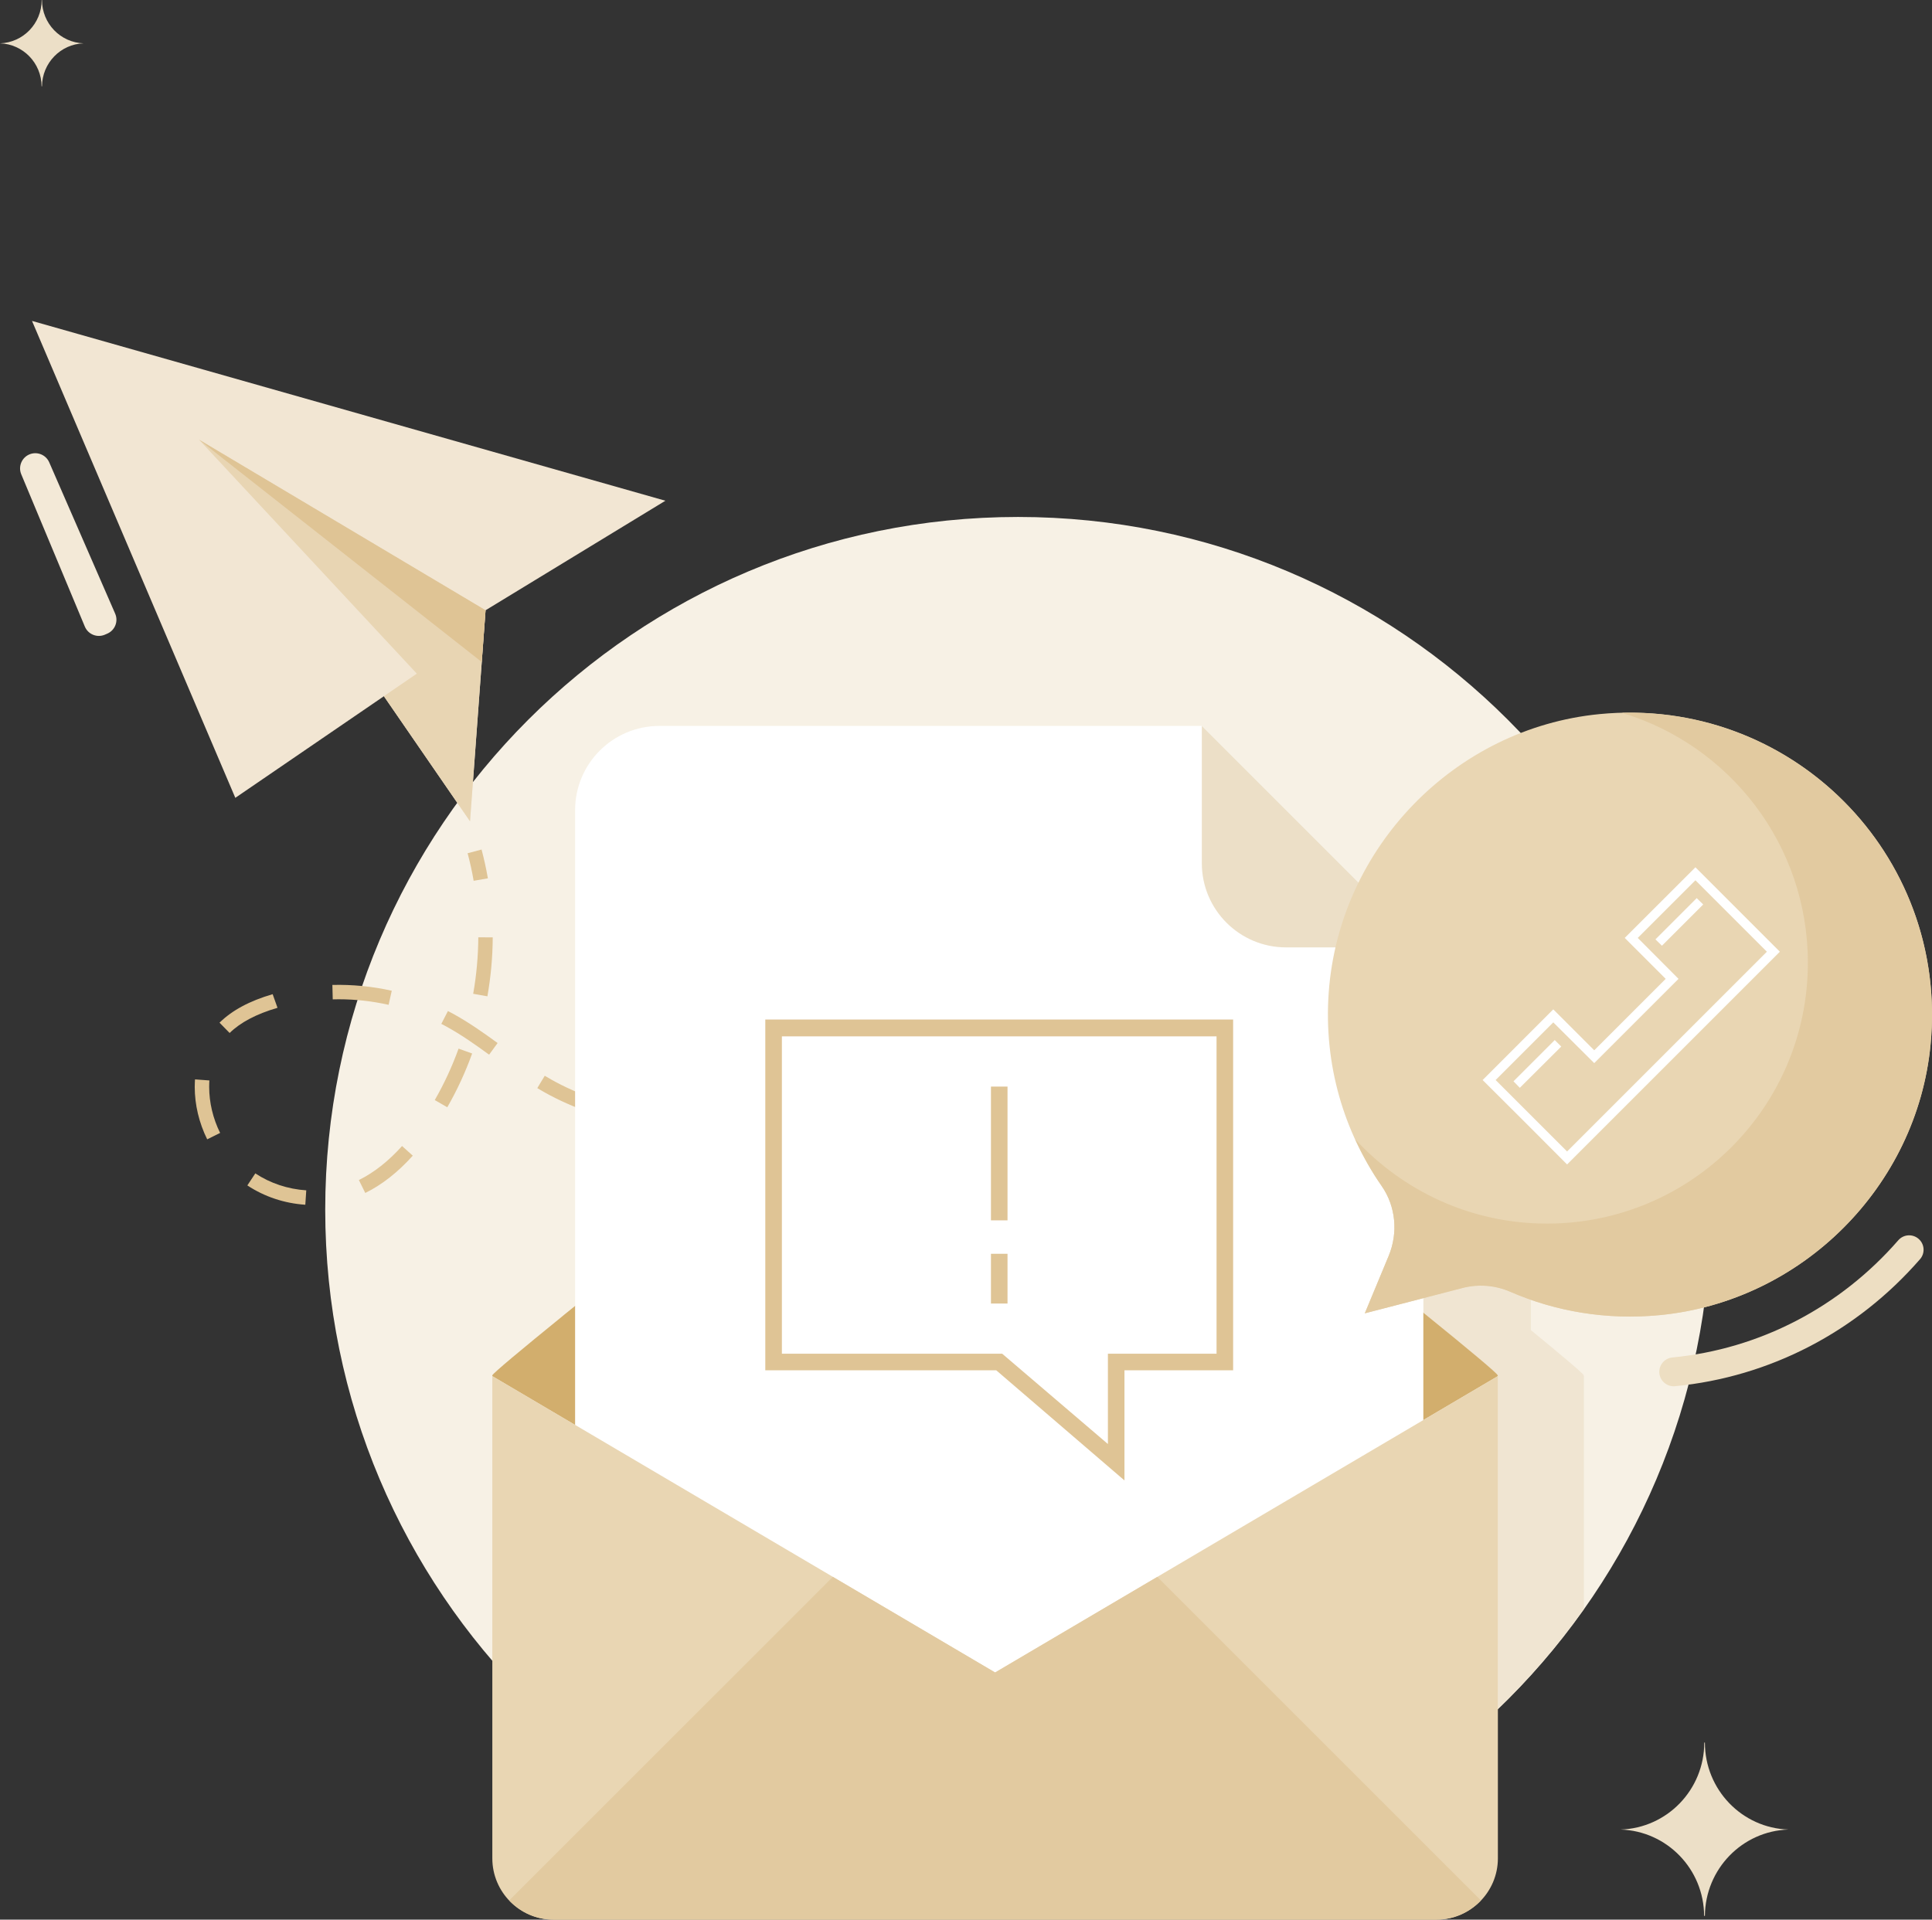 <?xml version="1.0" encoding="UTF-8"?>
<!DOCTYPE svg PUBLIC "-//W3C//DTD SVG 1.1//EN" "http://www.w3.org/Graphics/SVG/1.1/DTD/svg11.dtd">
<!-- Creator: CorelDRAW X7 -->
<svg xmlns="http://www.w3.org/2000/svg" xml:space="preserve" width="8.559in" height="8.506in" version="1.1" style="shape-rendering:geometricPrecision; text-rendering:geometricPrecision; image-rendering:optimizeQuality; fill-rule:evenodd; clip-rule:evenodd"
viewBox="0 0 85591 85061"
 xmlns:xlink="http://www.w3.org/1999/xlink">
 <rect x="0" y="0" width="85591" height="85061" fill="#333333" stroke="none"/>
 <defs>
  <style type="text/css">
   <![CDATA[
    .fil5 {fill:#7ECDC5}
    .fil7 {fill:#D2AE6D}
    .fil4 {fill:#DFC495}
    .fil11 {fill:#E2CAA0}
    .fil3 {fill:#E8D5B3}
    .fil10 {fill:#E9D6B3}
    .fil9 {fill:#ECDFC7}
    .fil6 {fill:#EDDEC2}
    .fil1 {fill:#F0E5D2}
    .fil2 {fill:#F2E6D3}
    .fil12 {fill:#F3E9D7}
    .fil0 {fill:#F7F1E5}
    .fil8 {fill:white}
   ]]>
  </style>
 </defs>
 <g id="Layer_x0020_1">
  <g id="_1507467792368">
   <g>
    <path class="fil0" d="M75793 53600c0,-16952 -13741,-30693 -30692,-30693 -16951,0 -30693,13741 -30693,30693 0,16951 13742,30693 30693,30693 16951,0 30692,-13742 30692,-30693z"/>
    <path class="fil1" d="M66360 75726l0 -14749 -6 0 0 -35c-18,-76 -1869,-1611 -3293,-2777l0 -645 1723 -445c270,-69 546,-104 820,-104 445,0 885,90 1295,268 299,129 609,252 920,352l0 1347c1424,1166 2327,1928 2344,2004l0 35 6 0 0 10320c-1131,1599 -2403,3076 -3809,4429z"/>
    <polygon class="fil2" points="1418,14220 10425,35353 17007,30850 20823,36393 21511,27042 29478,22188 "/>
    <polygon class="fil3" points="18466,29850 10425,35353 17007,30850 20823,36393 21511,27042 8816,19482 "/>
    <polygon class="fil4" points="21342,29334 8816,19482 21511,27042 "/>
    <path class="fil4" d="M20984 39029c-71,-411 -161,-822 -268,-1221l618 -165c111,417 205,847 280,1277l-630 109z"/>
    <path class="fil4" d="M21593 44148l-630 -112c146,-826 222,-1668 227,-2503l639 3c-4,871 -84,1750 -236,2612zm-4377 377c-726,-163 -1472,-246 -2216,-246l-259 4 -16 -640c881,-21 1768,64 2631,258l-140 624zm-7043 1248l-448 -457c563,-552 1333,-964 2354,-1263l215 604c-940,275 -1642,647 -2121,1116zm11496 961c-589,-428 -1220,-878 -1904,-1252l-214 -113 293 -568c76,38 152,79 228,120 717,393 1394,875 1973,1297l-376 516zm27462 843l-197 -608c812,-264 1621,-539 2426,-825l213 602c-809,288 -1624,566 -2442,831zm-4968 1416l-150 -622c799,-194 1632,-414 2473,-654l176 614c-850,244 -1691,466 -2499,662zm-24347 71l-555 -319c414,-720 769,-1487 1055,-2279l601 216c-298,828 -668,1628 -1101,2382zm6380 254c-751,-255 -1456,-568 -2094,-928 -100,-56 -200,-115 -299,-174l331 -548c93,56 186,112 282,165 604,341 1272,637 1986,880l-206 605zm12886 646l-86 -633c822,-112 1670,-252 2519,-415l121 627c-860,166 -1720,308 -2554,421zm-7760 292l-408 -32c-786,-66 -1498,-154 -2177,-272l109 -630c660,114 1354,201 2121,265l399 30 -44 639zm2593 83l-3 -639c833,-4 1690,-38 2547,-101l47 637c-871,64 -1743,99 -2591,103zm-24736 146c-361,-730 -552,-1534 -552,-2323 0,-65 2,-129 5,-194l7 -139 638 47 -7 117c-2,57 -3,113 -3,169 0,692 167,1397 485,2040l-573 283zm7003 2377l-283 -573c665,-328 1309,-834 1913,-1507l475 427c-658,734 -1367,1291 -2105,1653zm-2656 522c-928,-62 -1816,-358 -2568,-857l353 -533c660,437 1440,697 2257,751l-42 639z"/>
    <path class="fil5" d="M54021 45845l-228 -598c398,-151 796,-305 1192,-460l233 596c-398,155 -797,309 -1197,462z"/>
    <path class="fil6" d="M74148 61427c-325,0 -603,-247 -635,-578 -34,-351 223,-663 574,-698 3864,-373 7419,-2219 10010,-5193 232,-267 636,-294 901,-62 267,231 295,635 62,901 -2805,3223 -6659,5221 -10849,5627l-63 3z"/>
    <path class="fil7" d="M66356 60978l-22274 13136 -22273 -13136 3 -36c18,-83 1248,-1110 3122,-2633l51 -44c6151,-4993 19097,-15220 19097,-15220 0,0 12947,10227 19097,15220 1904,1545 3156,2590 3174,2677l3 36z"/>
    <path class="fil8" d="M53243 32167l-24032 0c-2062,0 -3733,1671 -3733,3732l0 36337c0,2061 1671,3732 3732,3732l30114 0c2061,0 3732,-1671 3732,-3732l0 -30256 -9813 -9813z"/>
    <path class="fil9" d="M53243 38248c0,2061 1671,3732 3732,3732l6081 0 -9813 -9813 0 6081z"/>
    <path class="fil10" d="M66359 60977l0 21369c0,1494 -1221,2715 -2715,2715l-39126 0c-1494,0 -2707,-1221 -2707,-2715l0 -21369 22274 13133 22274 -13133z"/>
    <path class="fil11" d="M65606 84210l-14336 -14336 -7185 4236 -7188 -4237 -14337 14336c493,522 1186,852 1958,852l39126 0c772,0 1466,-330 1962,-851z"/>
    <path class="fil10" d="M70857 31643c-6412,629 -11534,5914 -11993,12341 -228,3198 678,6169 2348,8572 628,905 731,2075 309,3093l-1058 2546 4323 -1120c704,-183 1448,-126 2116,164 2003,869 4260,1265 6631,1035 6294,-609 11386,-5691 11994,-11985 816,-8443 -6224,-15475 -14670,-14646z"/>
    <path class="fil11" d="M71850 31586c4766,1427 8242,5841 8242,11072 0,6385 -5176,11561 -11561,11561 -3364,0 -6383,-1445 -8495,-3738 333,728 723,1424 1176,2075 628,905 731,2075 309,3093l-1058 2546 4323 -1120c704,-183 1448,-126 2116,164 2003,869 4260,1265 6631,1035 6294,-609 11386,-5691 11994,-11985 783,-8110 -5681,-14913 -13677,-14703z"/>
    <path class="fil12" d="M2181 20487l2921 6704c149,342 -8,740 -351,887l-104 45c-343,148 -742,-11 -888,-357l-2817 -6749c-148,-353 28,-760 388,-893 335,-124 709,36 851,363z"/>
    <path class="fil4" d="M44635 57762l0 -2205 -734 0 0 2205 734 0zm4447 6224l-4684 -4002 -9759 0 0 -14061 19256 0 0 14061 -4813 0 0 4002zm734 -3266l4814 0 0 -15544 -20726 0 0 15544 10232 0 5680 4880 0 -4880zm-5915 -6645l734 0 0 -5928 -734 0 0 5928z"/>
    <path class="fil8" d="M67050 47914l281 288 1835 -1828 -288 -288 -1828 1828zm11801 -5742l-9426 9426c-1245,-1252 -2490,-2497 -3742,-3741l3130 -3131 1814 1814 3166 -3166 -1814 -1814 3131 -3130c1244,1245 2496,2497 3741,3742zm-3741 -3166l-2555 2554 1806 1814 -3734 3734 -1814 -1806 -2554 2555c1058,1057 2108,2108 3166,3166l8851 -8851c-1058,-1058 -2109,-2108 -3166,-3166l0 0zm-1771 2619l288 281 1828 -1828 -288 -281 -1828 1828z"/>
   </g>
   <path class="fil9" d="M71797 81069c2047,67 3688,1747 3699,3827l34 0c16,-2080 1657,-3760 3699,-3827 -2053,-66 -3699,-1763 -3699,-3854l-28 0c0,2091 -1647,3788 -3705,3854z"/>
   <path class="fil9" d="M0 1920c1020,34 1837,871 1843,1907l17 0c8,-1036 825,-1873 1842,-1907 -1022,-33 -1842,-878 -1842,-1920l-14 0c0,1042 -821,1887 -1846,1920z"/>
  </g>
 </g>
</svg>
